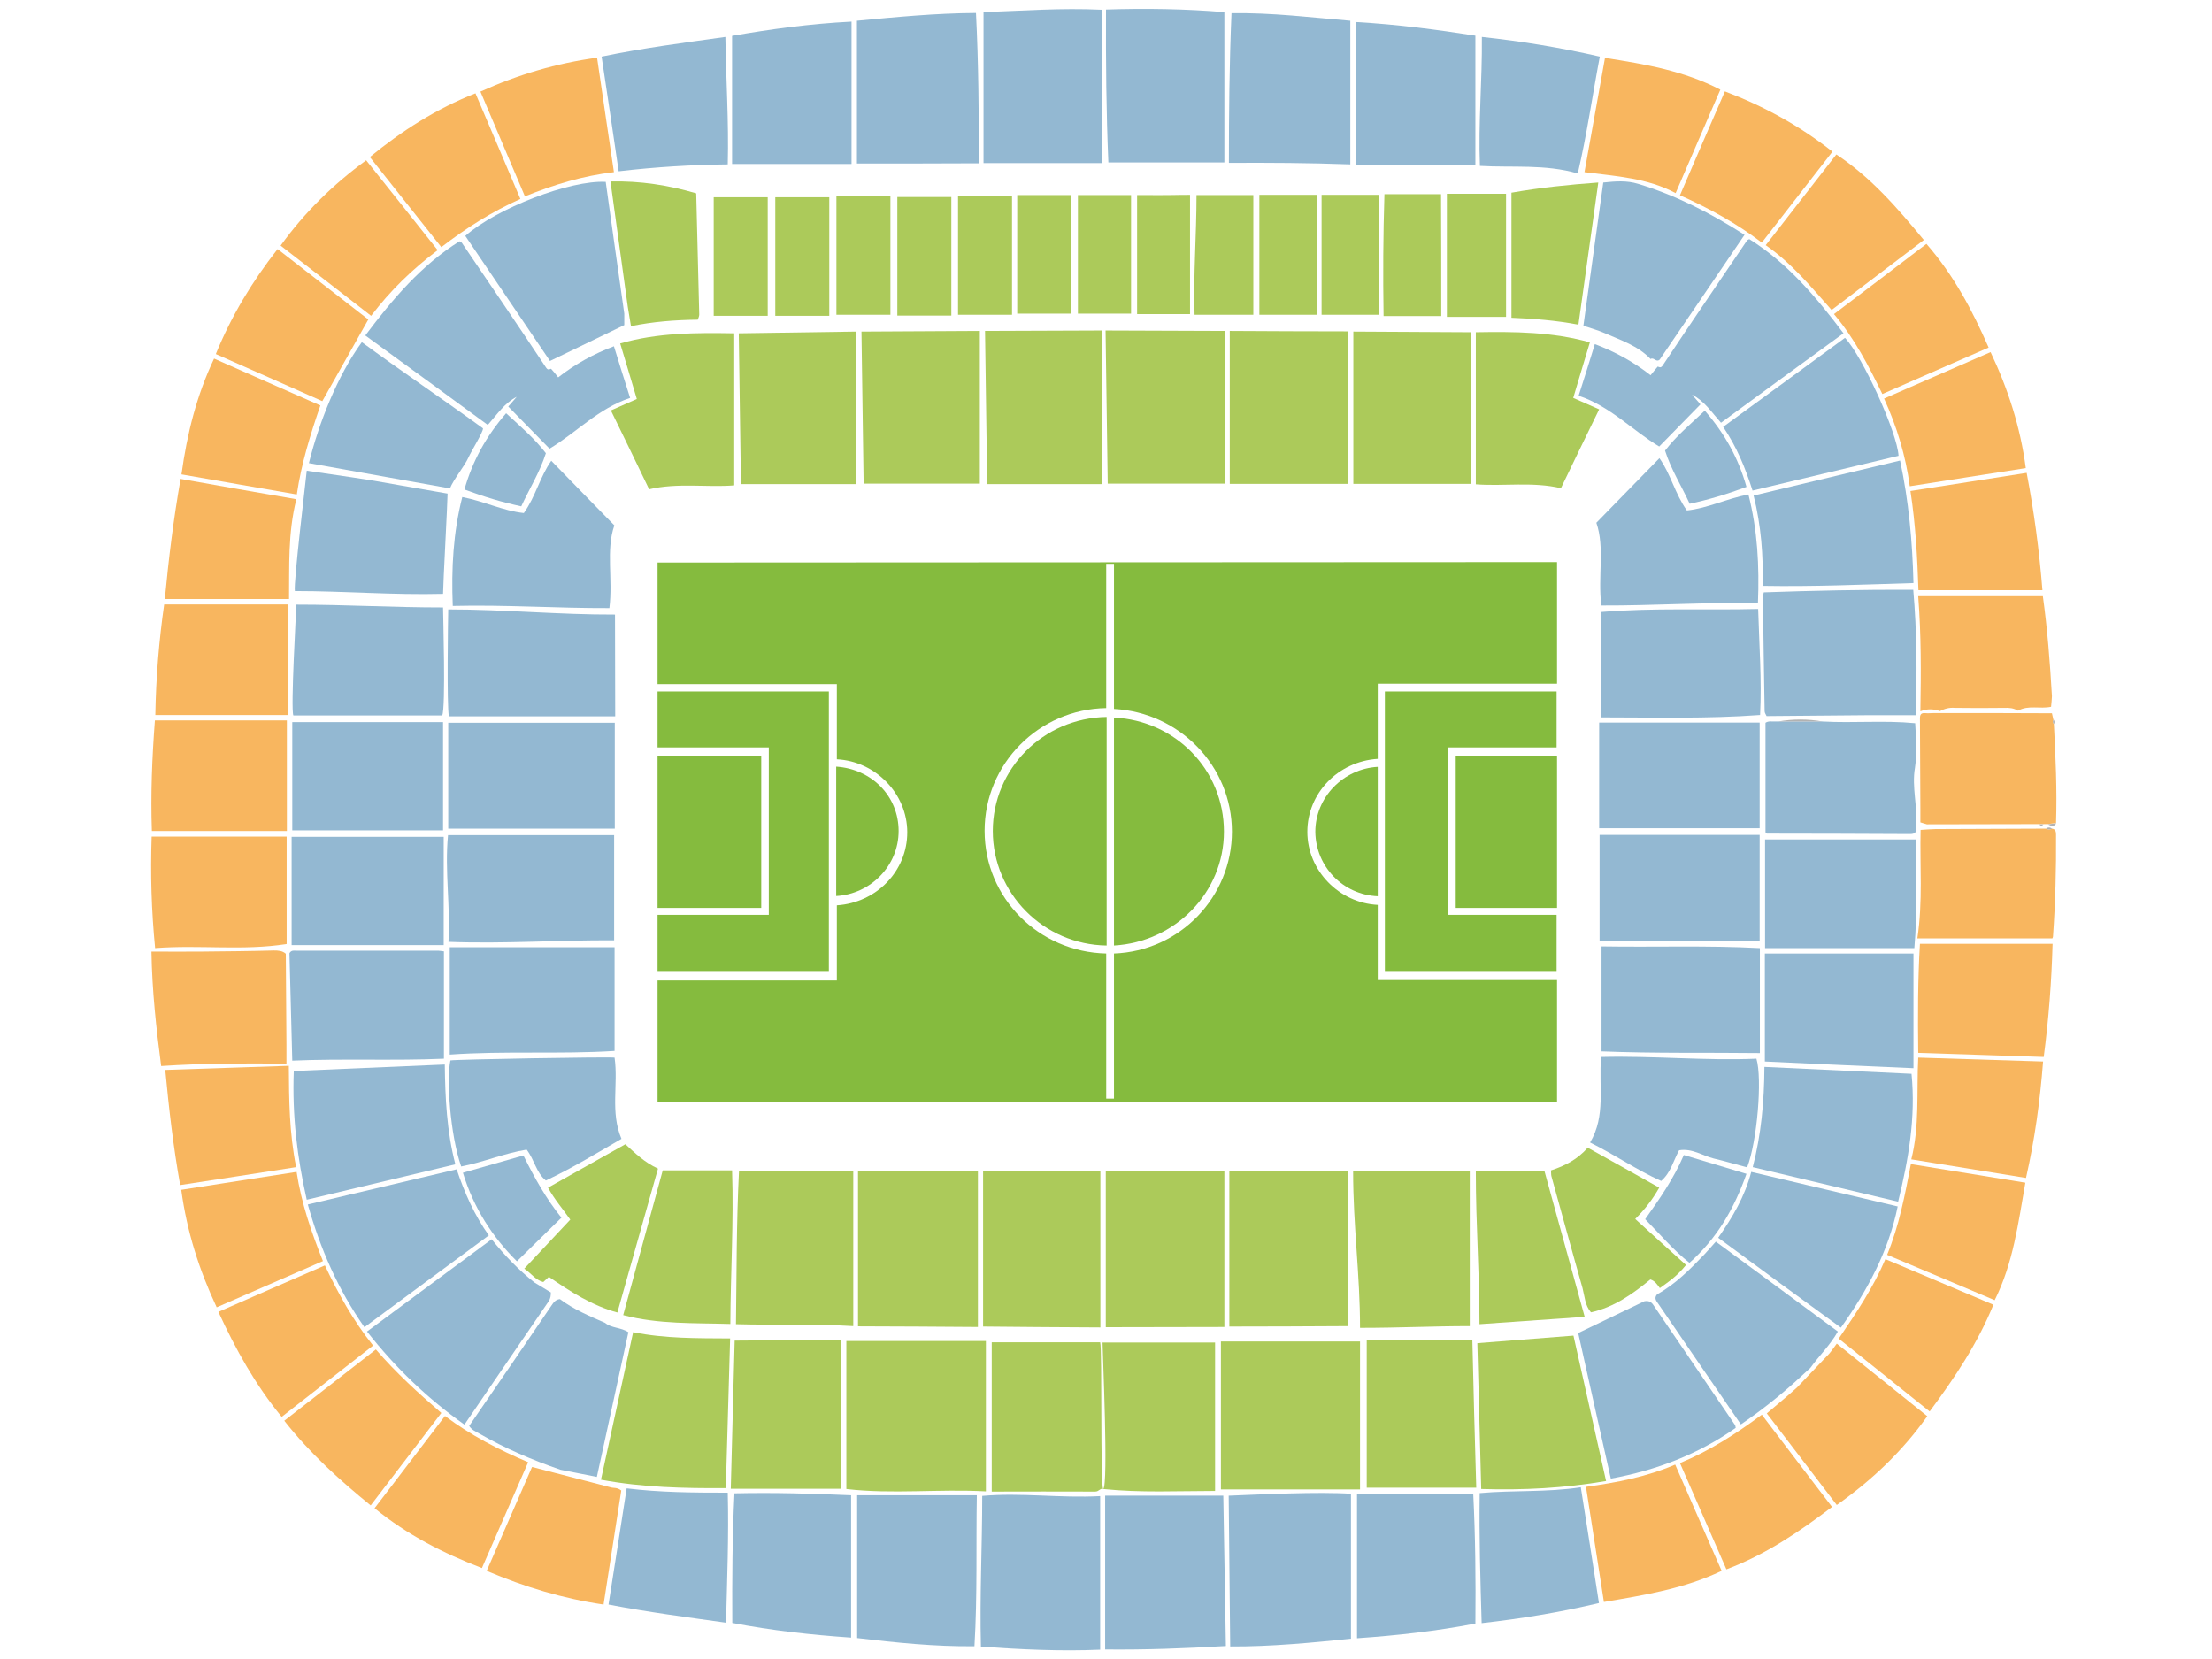 <?xml version="1.0" encoding="utf-8"?>
<!-- Generator: Adobe Illustrator 21.1.0, SVG Export Plug-In . SVG Version: 6.00 Build 0)  -->
<svg version="1.1" id="Laag_1" xmlns="http://www.w3.org/2000/svg" xmlns:xlink="http://www.w3.org/1999/xlink" x="0px" y="0px"
	 viewBox="0 0 1024 768" style="enable-background:new 0 0 1024 768;" xml:space="preserve">
<style type="text/css">
	.st0{fill:#93B8D2;}
	.st1{fill:#ACCA5A;}
	.st2{fill:#F8B65F;}
	.st3{fill:#B2B2B2;}
	.st4{fill:#85BB3E;}
</style>
<g>
	<path class="st0" d="M567.5,762c-18.9,1.1-37.1,1.8-55.9,1.6c0-23.9,0-47.2,0-71.2c18.1,0,36.1,0,54.7,0"/>
	<path class="st0" d="M568.8,692.4c15.2-0.6,41.2-1.9,56.6-0.9c0,22.3,0,44.4,0,67.1c-17.8,1.8-36.7,3.7-55.9,3.6"/>
	<path class="st1" d="M510.7,689.3c2.5-1.3-0.3-64.5-0.3-67.8c17.3,0,34.3,0,52.1,0c0,22.7,0,45.4,0,68.7
		C545.3,690.2,528,691.1,510.7,689.3c-1.4-0.5-1.9,1.2-3.7,1.2c-16-0.1-31.9,0-47.9,0c0-23.4,0-46.1,0-69.1c17,0,33.6,0,50.2,0
		C510.3,624.6,509.3,687.7,510.7,689.3z"/>
	<path class="st0" d="M767.4,169.7c1,0.3,1.5,0.8,2.5-0.8c12.8-19.3,25.8-38.3,38.8-57.5c0.2-0.3,0.5-0.4,1.1-0.7
		c17.7,11.1,30.9,26.7,43.6,43.6c-19.1,13.9-37.9,27.6-56.7,41.4c-4.3-4.8-7.7-10.1-13.4-13c1.4,1.6,2.7,3.1,3.9,4.5
		c-6.4,6.6-12.7,12.9-19.1,19.5c-12.5-7.5-22.6-18.6-37.3-23.5c2.6-8.2,5.1-16,7.5-23.9c9.3,3.5,17.9,8.2,25.8,14.4
		C765.5,171.9,766.5,170.8,767.4,169.7z"/>
	<path class="st0" d="M255.1,170.7c-1,0.3-1.5,0.8-2.5-0.8c-12.8-19.3-25.8-38.3-38.8-57.5c-0.2-0.3-0.5-0.4-1.1-0.7
		c-17.7,11.1-30.9,26.7-43.6,43.6c19.1,13.9,37.9,27.6,56.7,41.4c4.3-4.8,7.7-10.1,13.4-13c-1.4,1.6-2.7,3.1-3.9,4.5
		c6.4,6.6,12.7,12.9,19.1,19.5c12.5-7.5,22.6-18.6,37.3-23.5c-2.6-8.2-5.1-16-7.5-23.9c-9.3,3.5-17.9,8.2-25.8,14.4
		C257,172.9,256.1,171.8,255.1,170.7z"/>
	<path class="st1" d="M391.8,620.8c22.1,0,43.4,0,64.6,0c0,23.3,0,46.2,0,69.6c-22-1.2-43.4,1.4-64.6-1.1
		C391.8,666.4,391.8,643.9,391.8,620.8z"/>
	<path class="st1" d="M565.2,689.5c0-22.1,0-45.8,0-68.5c21.2,0,42.4,0,64.4,0c0,22.5,0,45.1,0,68.5"/>
	<path class="st1" d="M626.4,542.1c17.8,0,35.4,0,54,0c0,25.1,0,45.8,0,71.8c-17.3,0-32.1,0.8-50.8,0.8
		C629.6,589.8,626.4,567.9,626.4,542.1z"/>
	<path class="st0" d="M817.8,331.5c-0.3-0.7-0.9-1.5-0.9-2.2c-0.3-17.6-0.6-35.3-0.8-52.9c0-0.6,0.2-1.3,0.4-2.2
		c23-0.8,45.9-1.3,69.2-1.2c1.7,19.6,1.8,38.8,1.1,58.1c-7.7,0-15.3,0-23,0C848.4,331.2,833.1,331.4,817.8,331.5z"/>
	<path class="st1" d="M397.2,614c0-23.9,0-47.8,0-71.9c19.3,0,37.2,0,55.5,0c0,24.1,0,48.1,0,72.2
		C434.2,614.1,415.7,614.1,397.2,614z"/>
	<path class="st0" d="M455.3,5.6c17.8-0.6,35.8-2,54.7-1.1c0,23.6,0,47,0,71c-17.6,0-35.6,0-54.7,0C455.3,52.5,455.3,29.4,455.3,5.6
		z"/>
	<path class="st1" d="M455.1,614.1c0-23.9,0-47.8,0-72c18.7,0,36.7,0,54.3,0c0,24.3,0,48.4,0,72.4
		C491.3,614.4,473.2,614.3,455.1,614.1z"/>
	<path class="st1" d="M569.1,614.1c0-23.9,0-47.8,0-72.1c18.2,0,36,0,54.8,0c0,24.1,0,48,0,71.9C605.6,614,587.4,614.1,569.1,614.1z
		"/>
	<path class="st0" d="M509.3,763.7c-18.3,0.8-36.5-0.1-55.2-1.4c-0.6-23.4,0.6-46.4,0.6-69.8c18.2-1.6,36,1.1,54.6,0.1
		C509.3,716.5,509.3,739.7,509.3,763.7z"/>
	<path class="st1" d="M511.9,614.4c0-23.9,0-47.9,0-72.2c18.5,0,36.2,0,54.9,0c0,24.1,0,48.1,0,72.1
		C548.5,614.3,530.2,614.4,511.9,614.4z"/>
	<path class="st1" d="M624.1,153.4c0,23.4,0,46.8,0,70.6c-19.5,0-37.5,0-54.8,0c0-23.7,0-47.3,0-70.8
		C587.5,153.3,605.8,153.4,624.1,153.4z"/>
	<path class="st1" d="M453.6,153.2c0,23.4,0,46.9,0,70.7c-17.1,0-35.1,0-53.8,0c-0.3-23.5-0.7-47-1-70.4
		C417,153.4,435.3,153.3,453.6,153.2z"/>
	<path class="st0" d="M566.8,5.6c0,23.4,0,46.2,0,69.6c-18.4,0-35.8,0-53.7,0c-1-23.2-1.2-46.7-1.1-70.8
		C530.5,3.8,548.7,4.1,566.8,5.6z"/>
	<path class="st0" d="M396.7,75.7c0-22.2,0-44,0-66.1c18.1-1.7,36.4-3.5,55.1-3.6c1.2,23.4,1.3,46.3,1.4,69.6
		C434.4,75.7,416.1,75.7,396.7,75.7z"/>
	<path class="st0" d="M143,214.4c4.6-18.6,13.2-40.5,24.5-56c17.1,12.6,39.4,27.7,56.1,39.9c0,1.9-5.1,9.9-6.8,13.6
		c-1.7,3.8-6.9,10.1-8.5,14.2"/>
	<path class="st0" d="M207.6,436c1-16.5-1.8-32.7-0.2-49.4c25.6,0,51,0,76.9,0c0,16.1,0,32.1,0,48.7C259,435.1,233.6,437,207.6,436z
		"/>
	<path class="st1" d="M510.1,153c0,23.6,0,47.2,0,71.1c-17,0-34.7,0-53.1,0c-0.3-23.7-0.7-47.3-1-70.9
		C474,153.1,492.1,153.1,510.1,153z"/>
	<path class="st0" d="M207.5,334.6c25.8,0,51.2,0,77.1,0c0,16.2,0,32.4,0,49c-25.6,0-51.1,0-77.1,0
		C207.5,367.1,207.5,351.2,207.5,334.6z"/>
	<path class="st1" d="M340.7,613c0.3-23.4,0.2-46.9,1.4-70.7c17.9,0,35.6,0,52.9,0c0,24.1,0,47.8,0,71.6
		C376.9,612.8,358.8,613.5,340.7,613z"/>
	<path class="st0" d="M570.1,6.1c18.8-0.3,36.9,2,55,3.5c0,22,0,43.9,0,66.5c-19.1-0.7-37.3-0.8-56.2-0.7
		C568.9,52.2,569.1,29.5,570.1,6.1z"/>
	<path class="st0" d="M254.6,167.1c-13-19.2-26.1-38.6-39.2-57.9c14.5-12.8,48.5-25.9,65-25c2.8,20.2,5.7,40.6,8.6,61
		c0,1.8,0,3.5,0,5.3"/>
	<path class="st1" d="M681,153.8c0,23.3,0,46.5,0,70.2c-19.2,0-37.1,0-54.5,0c0-23.5,0-47,0-70.5C644.6,153.6,662.8,153.7,681,153.8
		z"/>
	<path class="st1" d="M396.3,153.5c0,23.4,0,46.8,0,70.6c-16.9,0-34.8,0-53.3,0c-0.3-23.3-0.7-46.5-1-69.8
		C360.1,154,378.2,153.8,396.3,153.5z"/>
	<path class="st0" d="M764.1,166.2c-5.9-6.2-13.8-8.7-21.3-12c-3-1.3-6.2-2.2-9.8-3.4c3.1-22.1,6.1-44.1,9.2-66.3
		c5.6-0.6,10.9-1,16.1,0.6c17.5,5.3,33.5,13.5,49.3,23.6c-13.3,19.5-26.3,38.8-39.3,57.8C766.6,167.9,765.6,165.2,764.1,166.2
		C764.1,166.1,764.1,166.2,764.1,166.2z"/>
	<path class="st0" d="M208.2,438.5c25.5,0,50.6,0,76.3,0c0,16,0,31.6,0,48c-25.4,1.6-50.7-0.1-76.3,1.7
		C208.2,471.3,208.2,455.1,208.2,438.5z"/>
	<path class="st0" d="M396.8,692.2c18.6,0,36.6,0,55.4,0c-0.4,23.3,0.3,46.3-1.1,69.9c-18.4,0.2-36.4-1.7-54.3-3.8
		C396.8,736.2,396.8,714.4,396.8,692.2z"/>
	<path class="st0" d="M814.6,435.8c-24.9,0-49.3,0-74.1,0c0-16.5,0-32.7,0-49.3c24.6,0,49.1,0,74.1,0
		C814.6,402.8,814.6,419.2,814.6,435.8z"/>
	<path class="st0" d="M740.3,383.4c0-16.1,0-32.3,0-48.9c24.8,0,49.3,0,74.3,0c0,16,0,32.1,0,48.9
		C789.9,383.4,765.3,383.4,740.3,383.4z"/>
	<path class="st0" d="M136,495.8c23.4-1,46.4-2,69.9-3c0.2,15.7,0.9,30.8,4.9,46.2c-23,5.5-45.6,10.9-68.8,16.4
		C137.6,535.9,135.2,516.5,136,495.8z"/>
	<path class="st0" d="M768.2,212.1c5.3,7.5,7.2,16.5,12.7,24.2c9.6-1,18.5-5.5,28.5-7.4c4.2,16.5,5.1,33,4.4,50.4
		c-24.3-0.6-48.3,1.1-72.5,1c-1.7-13.5,1.7-26.8-2.3-38.3C749.1,231.7,758.5,222,768.2,212.1z"/>
	<path class="st0" d="M134,441.3c0.8-1.6,2.3-1.2,3.5-1.2c21.8,0,43.6,0,65.5,0c0.7,0,1.3,0.2,2.5,0.3c0,16.4,0,32.7,0,49.7
		c-22.8,1-47.5-0.1-70.2,0.9"/>
	<path class="st0" d="M741.2,332.1c0-16.8,0-32.6,0-48.8c24.2-2,48.3-0.8,72.7-1.4c0.5,16.8,1.7,32.8,0.9,49.1
		C790.2,332.8,766,332.1,741.2,332.1z"/>
	<path class="st1" d="M566.9,153.2c0,23.4,0,46.8,0,70.7c-18.6,0-35.9,0-54.1,0c-0.3-23.5-0.7-47.2-1-70.9
		C530.2,153.1,548.5,153.1,566.9,153.2z"/>
	<path class="st0" d="M816.8,493.9c23,1.1,45.4,2.1,68.1,3.2c2,20.3-1.4,39.6-6.2,59.2c-22.4-5.3-44.5-10.6-67.3-16
		C815.3,525.2,816.7,510.1,816.8,493.9z"/>
	<path class="st0" d="M887,383.1c0.3,2-0.4,3-2.7,3c-22.1-0.1-44.2-0.2-66.3-0.2c-0.1,0-0.3-0.2-0.7-0.6c0-16.7,0-33.8,0-50.7
		c1.5-1,3.1-0.5,4.5-0.6c0.5,0,1,0,1.5,0c6.8,0,13.7,0,20.5,0c14.2,0.8,28.5-0.6,42.8,0.8c0.4,7.4,0.9,13.8-0.1,20.6
		C884.9,364.5,887.9,373.8,887,383.1z"/>
	<path class="st0" d="M741.4,438.1c24.6,0.4,48.8-0.5,73.3,0.8c0,16.4,0,32.1,0,48.6c-24.5-0.3-48.7,0.2-73.3-0.8
		C741.4,470.3,741.4,454.6,741.4,438.1z"/>
	<path class="st0" d="M284.5,489.6c1.8,12.5-2.1,25.2,3.2,37.6c-11.4,6.6-22.7,13.5-35,19.3c-4.5-3.6-5.2-9.5-8.9-14.3
		c-10.1,1.6-19.9,5.8-30.3,7.8c-5.2-15-6.8-40.4-5-49.1C210.8,490.4,281.3,489.2,284.5,489.6z"/>
	<path class="st0" d="M255,598.3L255,598.3c0,1.4-0.1,2.7-1,4.1c-12.9,18.8-25.7,37.6-39,57.1c-17.1-12.1-31.9-26.3-45.1-43.1
		c19.3-14.3,38.4-28.4,57.7-42.7c6,7.5,12.5,14.2,19.8,20"/>
	<path class="st0" d="M817.1,438.9c0-17,0-33.4,0-50.3c23.2,0,46.2,0,69.9,0c0,16.7,0.7,33.3-0.8,50.3
		C863.1,438.9,840.4,438.9,817.1,438.9z"/>
	<path class="st0" d="M259.5,680.4c-13.1-4.5-25.7-9.9-37.7-16.8c-1.5-0.9-3.3-1.5-4.6-3.5c5.9-8.6,11.9-17.4,17.9-26.1
		c6.6-9.7,13.3-19.5,19.9-29.2c1.1-1.6,2-3.2,4.2-3.4c6.4,4.8,13.6,7.8,20.9,11c3,2.5,7.2,2,10.8,4.3c-4.9,22.3-9.8,44.8-14.6,67"/>
	<path class="st0" d="M830.9,639.8c-7.8,7-15.9,13.4-25,19.6c-5.9-8.6-11.7-17.1-17.5-25.5c-6.8-10-13.7-20-20.5-30
		c-1-1.5-2.4-2.8-0.8-4.7l0,0c8.5-4.7,15.3-11.6,22-18.6c1.7-1.8,3.3-3.7,5.2-5.8c18.9,13.9,37.7,27.7,56.5,41.6
		c-3.6,6.4-8.7,11.2-12.7,16.8"/>
	<path class="st0" d="M394.2,10c0,22.4,0,43.9,0,65.9c-18,0-36.2,0-55.3,0c0-19.7,0-39.3,0-59.3C356.6,13.5,374.8,11,394.2,10z"/>
	<path class="st1" d="M338,619.6c-0.7,23.5-1.3,46.3-2,69.3c-19.5,0.1-38.3-0.3-57.8-3.9c5-22.8,9.9-45.2,14.9-68.3
		C307.9,619.7,322.6,619.5,338,619.6z"/>
	<path class="st0" d="M761.2,602.4c1.7-0.3,3,0,4.1,1.6c12.6,18.6,25.3,37.1,37.9,55.7c0.2,0.2,0.1,0.6,0.3,1.3
		c-17.3,12.2-36.6,19.6-57.8,23.5c-5.1-22.9-10.2-45.2-15.1-67.4"/>
	<path class="st0" d="M135,437.5c0-16.8,0-33.2,0-50.1c23.5,0,46.6,0,70.4,0c0,16.7,0,33.1,0,50.1
		C182.2,437.5,158.8,437.5,135,437.5z"/>
	<path class="st0" d="M683,76.3c-19.2,0-37.2,0-55.2,0c0-22.2,0-43.8,0-66.1c19.2,1.1,37.3,3.5,55.2,6.3C683,36.5,683,56.4,683,76.3
		z"/>
	<path class="st1" d="M728.4,618.3c5,22.4,10.1,44.8,15.1,67.3c-19.3,3.3-38.2,4.3-57.8,3.7c-0.6-22.8-1.2-45.4-1.8-67.5"/>
	<path class="st0" d="M628.2,691.4c17.7,0,35.4,0,53.8,0c1,19.9,1.2,39.9,1,60.2c-18.2,3.5-36.2,5.5-54.8,6.8
		C628.2,735.9,628.2,713.9,628.2,691.4z"/>
	<path class="st0" d="M205.1,334.3c0,16.7,0,33.1,0,50.1c-23.3,0-46.3,0-69.8,0c0-16.8,0-33.3,0-50.1
		C158.7,334.3,181.7,334.3,205.1,334.3z"/>
	<path class="st0" d="M777.3,532.5c-2.7,4.9-3.8,10.3-8.3,14.2c-11.2-5-21.2-12-32.9-17.8c7.4-12.4,3.9-25.8,5.1-39.6
		c24.1-0.6,48.1,1.8,71.9,0.8c2.8,9.4,0.3,38.5-4.3,50.3c-5.1-1.3-10.3-2.9-15.5-4.1C788.1,535,783.4,531.5,777.3,532.5z"/>
	<path class="st0" d="M394,692.2c0,22,0,43.6,0,65.9c-18.7-1.3-36.8-3.3-55-6.8c-0.1-20.2,0-39.9,1-60
		C358.2,690.9,376,691.4,394,692.2z"/>
	<path class="st0" d="M817,441.4c23.3,0,45.9,0,68.8,0c0,17.6,0,34.9,0,53.1c-23.1-1-45.8-2-68.8-3.1C817,474.6,817,458.3,817,441.4
		z"/>
	<path class="st0" d="M816,271.2c0.3-14.1-0.7-27.8-4.2-41.8c22.6-5.4,44.9-10.7,67.8-16.2c4,18.7,5.7,37.3,6.2,56.7
		C862.6,270.6,839.6,271.6,816,271.2z"/>
	<path class="st1" d="M736,158.5c-2.5,8.4-5.1,16.8-7.7,25.7c4,1.8,7.9,3.5,12,5.3c-6,12.3-11.8,24.2-17.7,36.5
		c-13.2-3.1-26.7-0.8-39.4-1.8c0-23.6,0-47,0-70.4C701,153.5,718.7,153.6,736,158.5z"/>
	<path class="st1" d="M287.1,159c2.5,8.4,5.1,16.8,7.7,25.7c-4,1.8-7.9,3.5-12,5.3c6,12.3,11.8,24.2,17.7,36.5
		c13.2-3.1,26.7-0.8,39.4-1.8c0-23.6,0-47,0-70.4C322.1,154,304.4,154,287.1,159z"/>
	<path class="st1" d="M383.8,620.3c1.8,0.1,3.6,0,5.5,0c0,23.2,0,45.9,0,68.9c-17.1,0-33.7,0-51,0c0.6-23.1,1.2-45.8,1.8-68.6"/>
	<path class="st1" d="M683.4,688.7c-17.1,0-33.5,0-50.7,0c0-22.4,0-45,0-68.2c15.7,0,31.9,0,48.9,0
		C682.1,642.7,682.7,665.2,683.4,688.7z"/>
	<path class="st0" d="M142.5,557.6c23.4-5.5,46-10.9,68.9-16.3c3.7,11,8.2,21.2,14.9,30.6c-19.2,14.1-38.1,28.2-57.6,42.5
		C156.5,597,148.3,578.2,142.5,557.6z"/>
	<path class="st0" d="M795.4,573c6.7-9.6,12.3-19,15.3-30.5c22.6,5.3,45,10.6,67.8,16c-4.3,20.9-14,38.8-26.3,56.1
		C833.2,600.8,814.5,587.1,795.4,573z"/>
	<path class="st2" d="M71.7,333.5c20.6,0,40.7,0,61.1,0c0,17.1,0,34,0,51.2c-20.9,0-41.4,0-62.5,0C69.7,367.6,70.4,350.7,71.7,333.5
		z"/>
	<path class="st0" d="M797.7,197.6c19.1-13.9,37.8-27.6,56.4-41.2c8.2,8.7,24.2,43.9,24.8,54.6c-22.4,5.3-44.8,10.7-67.6,16.1
		C808,216.7,804,206.9,797.7,197.6z"/>
	<path class="st2" d="M950.8,335.2c0.8,15.3,1.5,30.5,1,45.8c-1.3,0.2-2.6,0.3-3.9,0.5c-0.7,0-1.3,0-2,0s-1.4,0-2,0
		c-17.3,0-34.6,0.1-51.9,0.1c-0.9-0.3-1.8-0.5-3-0.9c0-2.2,0-4.3,0-6.4c-0.1-14-0.1-28.1-0.2-42.1c0.1-2.7,2.1-2,3.6-2
		c1.8-0.1,3.6-0.1,5.5-0.1c17.3,0,34.7,0,52,0.1c0.2,1,0.5,2.1,0.7,3.1C950.2,333.9,950.3,334.6,950.8,335.2z"/>
	<path class="st2" d="M70.2,387.3c21,0,41.6,0,62.5,0c0,16.7,0,33.1,0,49.7c-20.2,3.2-40.3,0.3-60.9,1.9
		C70.1,421.5,69.6,404.7,70.2,387.3z"/>
	<path class="st1" d="M684.9,613c0-24.4-1.7-45.4-1.7-70.8c10.2,0,20.6,0,31.8,0c6.5,23.5,12,43.6,18.6,67.4"/>
	<path class="st2" d="M896,383.8c17-0.1,34-0.1,51-0.2c1,0.5,2,0.5,2.9,0c1.7,0.2,1.9,1.4,1.9,2.9c0.1,15.7-0.3,31.3-1.4,46.9
		c0,0.5-0.3,0.9-0.3,1c-20.7,0-41.1,0-62.5,0c2.6-17.2,1.1-33.7,1.5-50.2C891.4,384,893.7,383.9,896,383.8z"/>
	<path class="st2" d="M132.3,441.5c0.1,14,0.2,28,0.3,42.1c0,2.5,0,4.9,0,8.8c-19.5-0.2-38.6-0.2-58,1.1c-2.3-17.6-4.2-34.7-4.5-53
		c8.2,0,15.9,0.1,23.7,0c11-0.1,22-0.2,33-0.5C128.8,440,130.7,440.1,132.3,441.5z"/>
	<path class="st2" d="M888.8,436.9c20.5,0,40.7,0,61.4,0c-0.5,17.8-1.8,34.8-4.1,52.4c-19.3-0.6-38.4-1.3-58.1-1.9
		C887.8,470.3,887.8,453.4,888.8,436.9z"/>
	<path class="st2" d="M898.1,329.2c-2.8-0.9-5.6-1.3-9.1,0.1c0.3-17.9,0.4-35.2-1-53.3c19.4,0,38.5,0,57.7,0
		c2.1,15.1,3.3,30.7,4.2,46.3c-0.1,1.6-0.2,3.2-0.4,4.9c-5.2,1.1-10.5-0.9-15.3,1.8c-2-1.2-4.1-1.4-6.3-1.3c-7.7,0.1-15.3,0.1-23,0
		C902.6,327.5,900.3,328,898.1,329.2z"/>
	<path class="st2" d="M133.2,331c-20.8,0-40.7,0-61.3,0c0.3-17.4,1.7-34.5,4.1-51.2c19.2,0,38.2,0,57.2,0
		C133.2,297.2,133.2,313.9,133.2,331z"/>
	<path class="st0" d="M278.5,26.2c19.3-4,38.1-6.4,57.3-9.1c0.3,19.9,1.6,39.1,1.1,59c-16.8,0.2-33.4,1.2-50.5,3.2
		C283.8,61.5,281.2,44.1,278.5,26.2z"/>
	<path class="st0" d="M685,691.2c15.7-1.4,31.1-0.3,46.8-2.7c2.9,18.1,5.6,35.6,8.4,53.6c-18,4.3-35.8,7.2-54.3,9.3
		C685.3,731.2,684.7,711.5,685,691.2z"/>
	<path class="st0" d="M336.1,751.2c-18.4-2.6-36.2-4.9-54.4-8.4c2.8-17.9,5.6-35.5,8.4-53.8c15.5,1.9,30.9,2,46.8,2
		C337.4,711.2,336.6,730.9,336.1,751.2z"/>
	<path class="st1" d="M288.5,608.8c6.1-22.4,12.3-44.9,18.3-67c10.9,0,21.2,0,32.1,0c0.8,24-0.7,47.6-0.8,71.1
		C321.5,612.4,304.8,613.1,288.5,608.8z"/>
	<path class="st2" d="M137.2,231.1c-4,15.7-3.2,31-3.4,46.2c-19.3,0-38.1,0-57.5,0c1.8-18.9,4-36.9,7.3-55.6
		C101.3,224.9,118.9,227.9,137.2,231.1z"/>
	<path class="st2" d="M845.8,627.7c1.6-1.5,2.7-3.3,4.5-5.7c14,11.2,27.9,22.3,41.9,33.6c-11.6,16.3-25.5,29.5-41.9,41.1
		c-10.7-14-21.5-28.1-32.4-42.4c4.8-4.1,9.6-8,14.1-12.1"/>
	<path class="st2" d="M884.4,227.3c18.2-2.8,35.7-5.6,53.8-8.4c3.4,17.9,5.8,35.5,7.3,54.3c-19.2,0-38.1,0-57.4,0
		C887.6,258.3,886.8,243,884.4,227.3z"/>
	<path class="st2" d="M888,489.6c19.5,0.6,38.6,1.2,57.8,1.8c-1.4,18.2-3.8,35.8-7.9,53.9c-17.5-2.8-35-5.7-53.1-8.6
		C888.7,521.2,887.2,505.5,888,489.6z"/>
	<path class="st2" d="M137.1,540.3c-18.1,2.8-35.8,5.6-53.7,8.3c-3.2-17.9-5.2-35.3-6.9-53.3c19.1-0.6,37.8-1.3,57.2-1.9
		C133.8,509.1,133.9,524.5,137.1,540.3z"/>
	<path class="st0" d="M740.6,26.2c-3.5,18.4-6,36.2-10.2,54.1c-15.2-4.4-30.2-2.6-45.3-3.5c-0.8-20,1.1-39.5,0.9-59.7
		C704.5,19.1,722.2,22,740.6,26.2z"/>
	<path class="st2" d="M244.5,676.9c-7.2,16.4-14.2,32.5-21.4,49c-18-6.9-34.6-15.4-49.7-27.7c10.9-14.3,21.7-28.4,32.6-42.7
		C218,664.5,230.8,671.1,244.5,676.9z"/>
	<path class="st2" d="M851.2,619.7c8-11.8,15.9-23.4,21.6-36.8c16.6,7,33.1,14,50,21.1c-7.4,18.1-17.9,33.8-29.5,49.4
		C879.1,642,865.2,630.9,851.2,619.7z"/>
	<path class="st2" d="M848.1,697.6c-15.3,11.6-30.8,22.1-48.9,28.9c-7.2-16.4-14.2-32.5-21.5-49.2c13.6-5.6,25.9-13.5,37.9-22.4
		C826.5,669.2,837.2,683.4,848.1,697.6z"/>
	<path class="st2" d="M137.3,542.5c2.2,14.5,6.8,27.8,12.2,41.3c-16.4,7.1-32.7,14.2-49.2,21.4c-8.1-17.3-13.8-35.1-16.4-54.4
		C101.7,548,119.3,545.3,137.3,542.5z"/>
	<path class="st2" d="M873.6,580.9c5.6-13.6,8.2-27.5,11-42c17.7,2.9,35.2,5.7,53,8.6c-3.3,18.7-5.6,37.2-14.2,54.4
		C906.9,594.9,890.5,588,873.6,580.9z"/>
	<path class="st2" d="M150.4,585.8c6.2,13.1,13,25.4,22.3,37.1c-14.1,11-28,21.8-42.3,33c-12.1-14.7-21.2-31-29.3-48.6
		C117.5,600.1,133.8,593,150.4,585.8z"/>
	<path class="st2" d="M848.3,70.2c-11,14.1-21.8,28-32.7,42.1c-11.7-8.9-24.2-15.8-37.9-21.9c6.9-16.1,13.8-32,20.8-48.1
		C816.6,49.2,833.1,58.2,848.3,70.2z"/>
	<path class="st2" d="M204.3,114.4c-11.1-14-22-27.7-33.1-41.7c14.9-12.2,30.7-22.3,48.9-29.5c6.9,16.2,13.8,32.3,20.8,48.9
		C227.9,97.9,216,105.4,204.3,114.4z"/>
	<path class="st2" d="M84,219.6c2.6-18.9,7-36.5,15.1-53.6c16.4,7.2,32.5,14.4,49.2,21.7c-4.6,13.4-8.8,26.8-10.9,41.2
		C119.3,225.8,101.8,222.7,84,219.6z"/>
	<path class="st2" d="M872.2,184.5c16.8-7.3,32.9-14.4,49.3-21.5c8.1,17.1,13.8,34.7,16.3,53.7c-17.8,2.8-35.5,5.5-53.7,8.4
		C882.2,211,878.2,197.7,872.2,184.5z"/>
	<path class="st2" d="M149.2,185.7c-16.9-7.5-32.9-14.6-49.3-21.8c7.2-17.6,16.7-33.4,28.6-48.6c14,10.9,27.8,21.6,42,32.6"/>
	<path class="st2" d="M890.6,111.1c-14.4,10.9-28.4,21.6-42.7,32.4c-9.5-10.7-18.4-21.6-30.5-30c11-14.1,21.8-28,32.7-42
		C866.2,82.2,878.3,96.2,890.6,111.1z"/>
	<path class="st2" d="M797,727.2c-17.4,8.3-35.7,11.2-54.5,14.4c-2.8-17.9-5.5-35.2-8.3-53.3c14.3-2,28-4.6,41.3-10.3
		C782.7,694.5,789.7,710.6,797,727.2z"/>
	<path class="st2" d="M282.6,688.5c1.4,0.5,3-0.1,5,1.5c-2.7,17.2-5.4,34.8-8.2,52.8c-18.9-2.8-36.4-8.1-54.1-15.6
		c7.1-16.2,14-32.1,21-48.1"/>
	<path class="st2" d="M202.6,115.8c-11.8,8.9-21.9,18.7-30.8,30.4c-14.1-10.9-27.9-21.7-41.9-32.5c11.1-15.4,24.2-28.2,39.6-39.5
		C180.4,87.9,191.4,101.6,202.6,115.8z"/>
	<path class="st2" d="M284.2,79.7c-14.5,1.7-27.8,5.8-41.2,11.2c-7-16.4-13.7-32.2-20.6-48.5c17.5-7.9,35.1-13.1,54-15.7
		C279,44.7,281.6,62,284.2,79.7z"/>
	<path class="st2" d="M171.6,696.9c-14.6-11.9-28.2-24.2-40-39.2c14.1-11,28-21.8,42.4-33c9.2,10.7,19.5,20.1,30.3,29.4
		C193.4,668.4,182.7,682.4,171.6,696.9z"/>
	<path class="st1" d="M251.5,593.5c-3.6-0.9-5.5-4-8.8-6.2c7.3-7.8,14.3-15.2,21.3-22.7c-3.5-5-7.3-9.3-10.3-14.8
		c12.1-6.8,23.9-13.4,35.8-20.1c4.6,4.2,8.7,8.3,15.1,11.3c-6.2,22.1-12.5,44.4-18.8,66.6c-11.7-3.2-21.7-9.6-31.7-16.5
		C253.2,592,252.3,592.7,251.5,593.5z"/>
	<path class="st2" d="M733.5,79.7c3.2-18,6.3-35.1,9.5-52.9c18.5,2.9,36.4,5.9,53.4,14.7c-6.9,15.8-13.6,31.5-20.7,47.9
		C762.6,82.4,748.3,81.6,733.5,79.7z"/>
	<path class="st1" d="M736.5,607.5c-2.8-3.2-2.9-7.4-3.9-11.2c-4.9-17.2-9.6-34.5-14.4-51.8c-0.2-0.8-0.1-1.6-0.2-2.7
		c6.5-2.1,12.3-5.1,17-10.5c11,6.1,21.9,12.2,33.1,18.5c-3,5.3-6.4,9.8-11.1,14.5c8.1,7.4,15.7,14.3,23.5,21.3
		c-4.3,5.4-8.3,7.9-12.1,10.7c-1.2-1.6-2.2-3.3-4.4-4C755.7,599.1,747.1,605.2,736.5,607.5z"/>
	<path class="st2" d="M849,145.4c14.5-11,28.6-21.6,42.8-32.5c12.5,14.3,21.2,30.6,28.8,48c-16.5,7.2-32.6,14.2-49.2,21.5
		C865.1,169.5,858.6,156.8,849,145.4z"/>
	<path class="st1" d="M290.6,141.9c-2.6-19.1-5.3-38.2-8-57.9c13.8-0.3,26.8,1.7,39.7,5.5c0.5,18.9,0.9,37.5,1.4,56.1
		c0,0.8-0.4,1.6-0.7,2.4c-10.4,0.1-20.7,0.9-30.9,3C291.6,147.9,291.1,144.9,290.6,141.9z"/>
	<path class="st1" d="M699.7,147.1c0-19.6,0-38.6,0-57.9c13.6-2.4,26.6-3.7,40.2-4.7c-3.1,22.1-6.1,43.7-9.2,65.8
		C720.2,148.3,709.8,147.5,699.7,147.1z"/>
	<path class="st1" d="M669.8,89.7c9.9,0,18.6,0,27.4,0c0,18.9,0,37.7,0,57c-9.7,0-18.7,0-27.4,0C669.8,127.7,669.8,109,669.8,89.7z"
		/>
	<path class="st1" d="M667.2,146.3c-9.7,0-17.6,0-26.7,0c-0.3-18.9-0.2-37.4,0.4-56.4c9,0,17.6,0,26.2,0
		C667.2,108.5,667.2,127.2,667.2,146.3z"/>
	<path class="st1" d="M580.2,90.3c0,18.6,0,36.9,0,55.4c-9.5,0-18,0-27.2,0c-0.6-18.6,0.9-36.7,0.9-55.4
		C563,90.3,571.7,90.3,580.2,90.3z"/>
	<path class="st1" d="M583,90.2c9.8,0,18.3,0,26.6,0c0,18.6,0,36.9,0,55.5c-9.4,0-18.1,0-26.6,0C583,127.2,583,109,583,90.2z"/>
	<path class="st1" d="M611.8,90.2c9.8,0,18.3,0,26.6,0c0,18.6,0,36.9,0,55.5c-9.4,0-18.1,0-26.6,0C611.8,127.2,611.8,109,611.8,90.2
		z"/>
	<path class="st1" d="M550.9,145.4c-8.9,0-16.5,0-24.5,0c0-18.7,0-36.1,0-55.1c18.9,0.1,16.3-0.1,24.5-0.1
		C550.9,108.2,550.9,126.5,550.9,145.4z"/>
	<path class="st1" d="M499,145.2c0-18.5,0-36.5,0-54.9c8.3,0,16.2,0,24.6,0c0,18.2,0,36.4,0,54.9C515.4,145.2,507.5,145.2,499,145.2
		z"/>
	<path class="st1" d="M470.9,145.2c0-18.4,0-36.4,0-54.9c8.4,0,16.4,0,25,0c0,18.2,0,36.3,0,54.9
		C487.7,145.2,479.6,145.2,470.9,145.2z"/>
	<path class="st0" d="M779.5,534.7c9.7,2.9,19.2,5.8,29,8.7c-5.7,16.1-13.6,29.8-26.4,41.2c-7.5-5.9-13.5-13.1-20.5-20.2
		C768.2,555.1,774.7,545.8,779.5,534.7z"/>
	<path class="st0" d="M214.3,542.9c9.7-2.8,18.8-5.4,28-8c5.2,10.5,10.7,20.3,17.6,28.8c-7,6.9-13.7,13.4-20.6,20.2
		C228,572.7,219.3,559.3,214.3,542.9z"/>
	<path class="st0" d="M284.7,284.5c0,4.6,0.1,42.5,0.1,47.1c-25.9,0-51.5,0-77,0c-1-4.9-0.4-45.1-0.3-49.5
		C233.1,282.1,259.1,284.6,284.7,284.5z"/>
	<path class="st0" d="M808.5,225.4c-9.1,3.4-17.5,5.9-26.3,7.8c-3.8-8.3-8.6-15.8-11.4-24.6c5.2-6.8,11.7-12.2,18.4-18.5
		C798.5,200.8,804.8,212.2,808.5,225.4z"/>
	<path class="st0" d="M255.2,213.3c-5.3,7.5-7.2,16.5-12.7,24.2c-9.6-1-18.5-5.5-28.5-7.4c-4.2,16.5-5.1,33-4.4,50.4
		c24.3-0.6,48.3,1.1,72.5,1c1.7-13.5-1.7-26.8,2.3-38.3C274.4,233,264.9,223.3,255.2,213.3z"/>
	<path class="st0" d="M234.3,191.3c6.7,6.2,13.2,11.7,18.4,18.5c-2.8,8.8-7.6,16.4-11.4,24.6c-8.8-1.9-17.2-4.4-26.3-7.8
		C218.7,213.5,225,202,234.3,191.3z"/>
	<path class="st0" d="M207.2,228.5c0,3.6-2.1,42.4-2.1,46.4c-23.4,0.6-45.3-1.3-68.6-1.3c-0.7-3.5,5.2-52.3,5.5-55.7
		C182.4,223.8,163.6,221,207.2,228.5z"/>
	<path class="st0" d="M205.1,281.2c0,2.9,1.3,46.8-0.4,50c-22.8,0-45.8,0-68.9,0c-1.3-3,1.3-48.3,1.4-51.3
		C160.6,279.9,181.6,281.2,205.1,281.2z"/>
	<path class="st3" d="M159.2,169.2"/>
	<path class="st3" d="M185.4,169.2"/>
	<path class="st3" d="M163,162.8"/>
	<path class="st3" d="M163,162.8"/>
	<path class="st3" d="M948,381.6c1.3-0.2,2.6-0.3,3.9-0.5C950.8,383,949.4,382.3,948,381.6z"/>
	<path class="st3" d="M950,383.6c-1,0.5-2,0.5-2.9,0C948,382.9,949,382.9,950,383.6z"/>
	<path class="st3" d="M944,381.6c0.7,0,1.4,0,2,0C945.3,382.4,944.7,382.4,944,381.6z"/>
	<path class="st3" d="M950.8,335.2c-0.5-0.6-0.7-1.3-0.1-2C951.2,333.9,951.2,334.5,950.8,335.2z"/>
	<path class="st3" d="M823.2,334c6.8-1.2,13.7-1.2,20.5,0C836.9,334,830.1,334,823.2,334z"/>
	<path class="st3" d="M255,598.3"/>
	<path class="st3" d="M286.9,189.3c-0.1-0.2-0.3-0.4-0.6-0.8c0.4,0.4,0.6,0.6,0.8,0.7C287.1,189.2,286.9,189.3,286.9,189.3z"/>
</g>
<path class="st1" d="M443.5,145.7c0-18.4,0-36.4,0-54.9c8.4,0,16.4,0,25,0c0,18.2,0,36.3,0,54.9
	C460.3,145.7,452.2,145.7,443.5,145.7z"/>
<path class="st1" d="M415.4,146.1c0-18.4,0-36.4,0-54.9c8.4,0,16.4,0,25,0c0,18.2,0,36.3,0,54.9
	C432.2,146.1,424.1,146.1,415.4,146.1z"/>
<path class="st1" d="M387.2,145.7c0-18.4,0-36.4,0-54.9c8.4,0,16.4,0,25,0c0,18.2,0,36.3,0,54.9C404,145.7,395.9,145.7,387.2,145.7z
	"/>
<path class="st1" d="M358.9,146.2c0-18.4,0-36.4,0-54.9c8.4,0,16.4,0,25,0c0,18.2,0,36.3,0,54.9
	C375.7,146.2,367.6,146.2,358.9,146.2z"/>
<path class="st1" d="M330.4,146.2c0-18.4,0-36.4,0-54.9c8.4,0,16.4,0,25,0c0,18.2,0,36.3,0,54.9
	C347.2,146.2,339.1,146.2,330.4,146.2z"/>
<g id="stage">
	<g>
		<rect x="304.4" y="349.8" class="st4" width="48" height="70.5"/>
		<polygon class="st4" points="383.7,320.1 304.4,320.1 304.4,346 355.9,346 355.9,423.5 304.4,423.5 304.4,449.5 383.7,449.5 		"/>
		<polygon class="st4" points="641.1,449.5 720.6,449.5 720.6,423.5 670.3,423.5 670.3,346 720.6,346 720.6,320.1 641.1,320.1 		"/>
		<rect x="673.9" y="349.8" class="st4" width="46.9" height="70.5"/>
		<path class="st4" d="M387.1,354.9v59.9c15.9-0.9,28.9-14,28.9-30.1S403.6,356,387.1,354.9z"/>
		<path class="st4" d="M637.8,414.9V355c-15.9,0.9-28.9,14-28.9,30.1C609.1,401.2,621.7,414.2,637.8,414.9z"/>
		<path class="st4" d="M515.7,332.2v105.5c28.1-1.6,50.9-24.4,50.9-52.7C566.6,356.2,543.9,333.5,515.7,332.2z"/>
		<path class="st4" d="M459.6,384.7c0,28.9,23.5,52.6,52.7,53V331.9C482.8,332.4,459.6,356,459.6,384.7z"/>
		<path class="st4" d="M304.4,260.4v56.3h83v34.8c17.9,0.9,32.6,15.9,32.6,33.8s-14.2,32.6-32.6,33.8v34.8h-83V510h416.4v-56.3h-83
			v-34.8c-17.9-0.9-32.6-15.9-32.6-33.8c0-17.9,14.2-32.6,32.6-33.8v-34.8h83v-56.3L304.4,260.4L304.4,260.4z M515.7,441.4v67.2
			h-3.6v-67.2c-31.2-0.7-56.3-25.7-56.3-56.8c0-31,25.1-56.3,56.3-56.8v-66.8h3.6v67.2c30.4,1.6,54.6,26.5,54.6,56.8
			C570.3,415.2,546.2,440.3,515.7,441.4z"/>
	</g>
</g>
</svg>
